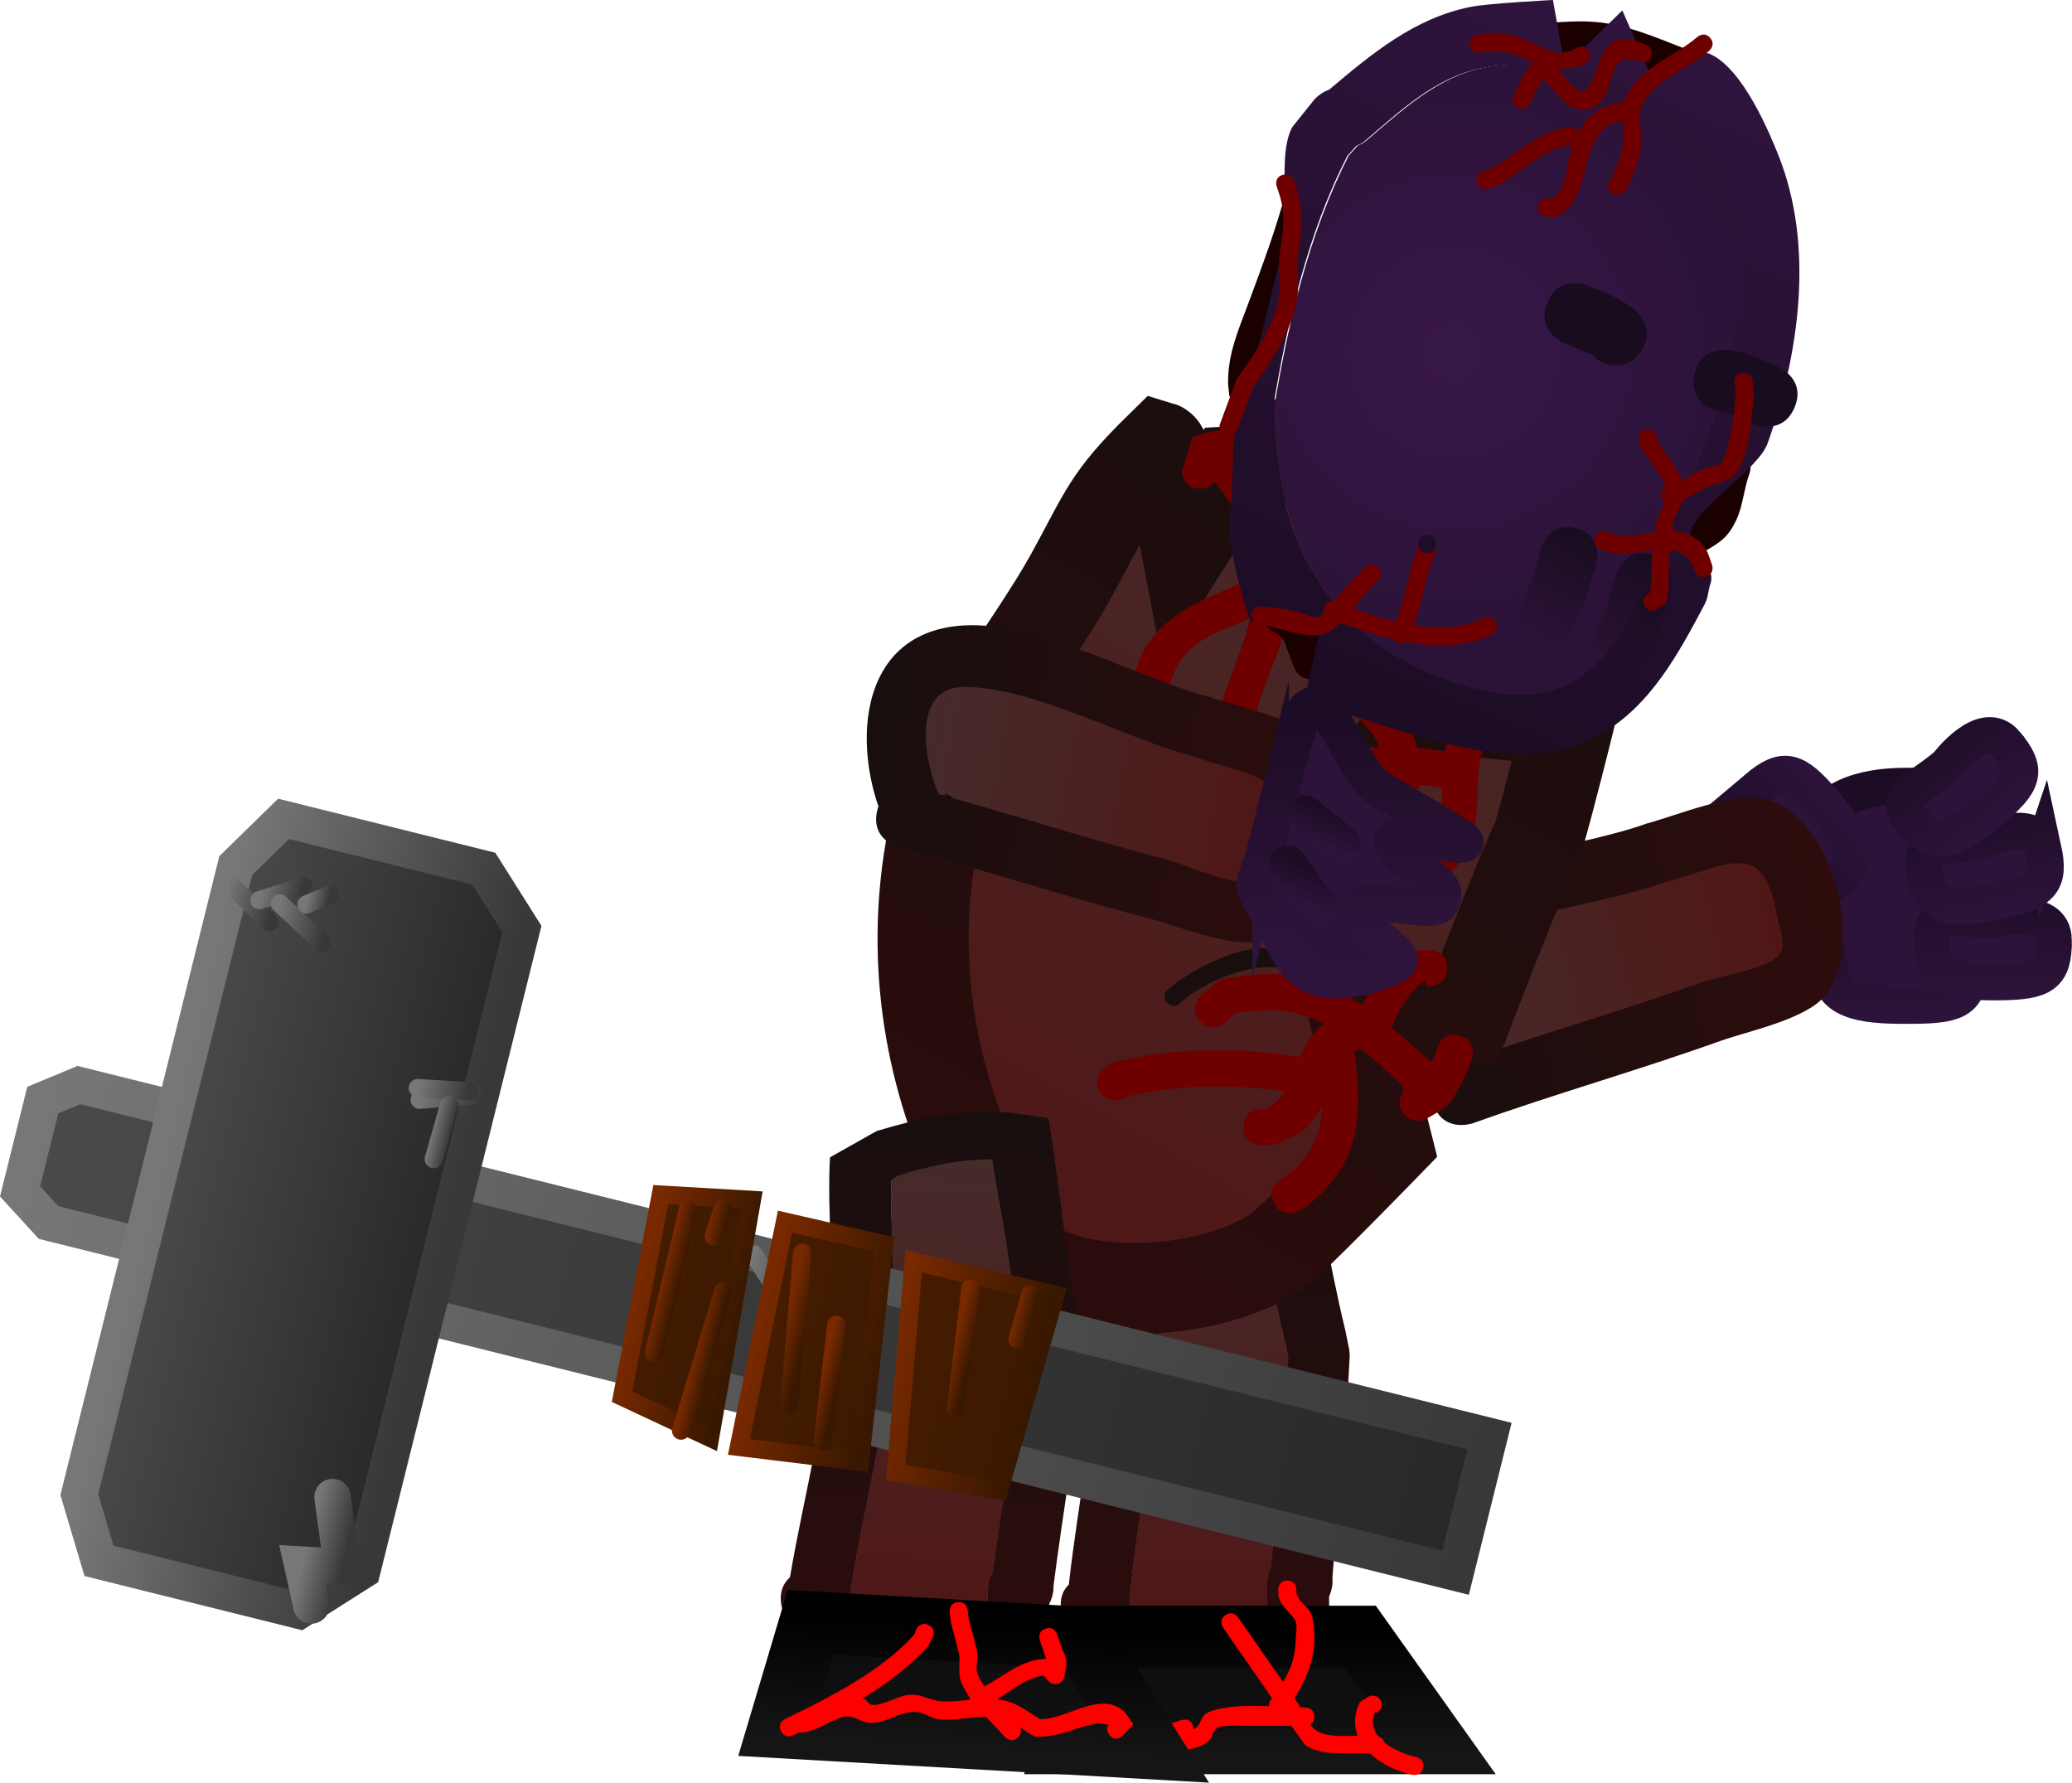 <svg version="1.1" xmlns="http://www.w3.org/2000/svg" xmlns:xlink="http://www.w3.org/1999/xlink" width="284.033" height="244.334" viewBox="0,0,284.033,244.334"><defs><linearGradient x1="447.711" y1="128.831" x2="447.894" y2="146.296" gradientUnits="userSpaceOnUse" id="color-1"><stop offset="0" stop-color="#2d1339"/><stop offset="1" stop-color="#2c1339"/></linearGradient><linearGradient x1="447.711" y1="128.831" x2="447.894" y2="146.296" gradientUnits="userSpaceOnUse" id="color-2"><stop offset="0" stop-color="#1d0c26"/><stop offset="1" stop-color="#2e143c"/></linearGradient><linearGradient x1="459.219" y1="125.614" x2="459.402" y2="143.079" gradientUnits="userSpaceOnUse" id="color-3"><stop offset="0" stop-color="#2d1339"/><stop offset="1" stop-color="#2c1339"/></linearGradient><linearGradient x1="459.219" y1="125.614" x2="459.402" y2="143.079" gradientUnits="userSpaceOnUse" id="color-4"><stop offset="0" stop-color="#1d0c26"/><stop offset="1" stop-color="#2e143c"/></linearGradient><linearGradient x1="456.262" y1="114.93" x2="459.961" y2="132" gradientUnits="userSpaceOnUse" id="color-5"><stop offset="0" stop-color="#2d1339"/><stop offset="1" stop-color="#2c1339"/></linearGradient><linearGradient x1="456.262" y1="114.93" x2="459.961" y2="132" gradientUnits="userSpaceOnUse" id="color-6"><stop offset="0" stop-color="#1d0c26"/><stop offset="1" stop-color="#2e143c"/></linearGradient><linearGradient x1="449.172" y1="105.758" x2="460.362" y2="119.168" gradientUnits="userSpaceOnUse" id="color-7"><stop offset="0" stop-color="#2d1339"/><stop offset="1" stop-color="#2c1339"/></linearGradient><linearGradient x1="449.172" y1="105.758" x2="460.362" y2="119.168" gradientUnits="userSpaceOnUse" id="color-8"><stop offset="0" stop-color="#1d0c26"/><stop offset="1" stop-color="#2e143c"/></linearGradient><linearGradient x1="425.391" y1="124.955" x2="438.737" y2="113.687" gradientUnits="userSpaceOnUse" id="color-9"><stop offset="0" stop-color="#2d1339"/><stop offset="1" stop-color="#2c1339"/></linearGradient><linearGradient x1="425.391" y1="124.955" x2="438.737" y2="113.687" gradientUnits="userSpaceOnUse" id="color-10"><stop offset="0" stop-color="#1d0c26"/><stop offset="1" stop-color="#2e143c"/></linearGradient><linearGradient x1="373.16" y1="144.997" x2="438.112" y2="128.874" gradientUnits="userSpaceOnUse" id="color-11"><stop offset="0" stop-color="#180e0e"/><stop offset="1" stop-color="#2e0c0c"/></linearGradient><linearGradient x1="380.971" y1="142.948" x2="429.54" y2="130.892" gradientUnits="userSpaceOnUse" id="color-12"><stop offset="0" stop-color="#462b2b"/><stop offset="1" stop-color="#501616"/></linearGradient><linearGradient x1="351.066" y1="154.232" x2="351.066" y2="238.133" gradientUnits="userSpaceOnUse" id="color-13"><stop offset="0" stop-color="#180e0e"/><stop offset="1" stop-color="#2e0c0c"/></linearGradient><linearGradient x1="351.565" y1="163.649" x2="351.565" y2="230.118" gradientUnits="userSpaceOnUse" id="color-14"><stop offset="0" stop-color="#462b2b"/><stop offset="1" stop-color="#501616"/></linearGradient><linearGradient x1="364.058" y1="228.351" x2="364.058" y2="245.406" gradientUnits="userSpaceOnUse" id="color-15"><stop offset="0" stop-color="#0d0d0d"/><stop offset="1" stop-color="#111111"/></linearGradient><linearGradient x1="364.058" y1="228.351" x2="364.058" y2="245.406" gradientUnits="userSpaceOnUse" id="color-16"><stop offset="0" stop-color="#000000"/><stop offset="1" stop-color="#151515"/></linearGradient><linearGradient x1="389.04" y1="59.204" x2="322.686" y2="176.045" gradientUnits="userSpaceOnUse" id="color-17"><stop offset="0" stop-color="#462b2b"/><stop offset="1" stop-color="#501616"/></linearGradient><linearGradient x1="389.206" y1="59.298" x2="322.852" y2="176.139" gradientUnits="userSpaceOnUse" id="color-18"><stop offset="0" stop-color="#190e0e"/><stop offset="1" stop-color="#2b0c0c"/></linearGradient><linearGradient x1="410.955" y1="9.061" x2="371.189" y2="102.075" gradientUnits="userSpaceOnUse" id="color-19"><stop offset="0" stop-color="#2f143d"/><stop offset="1" stop-color="#1c0c25"/></linearGradient><radialGradient cx="385.1" cy="53.526" r="42.252" gradientUnits="userSpaceOnUse" id="color-20"><stop offset="0" stop-color="#381749"/><stop offset="1" stop-color="#2b1237"/></radialGradient><linearGradient x1="402.723" y1="77.921" x2="396.257" y2="93.044" gradientUnits="userSpaceOnUse" id="color-21"><stop offset="0" stop-color="#180c1e"/><stop offset="1" stop-color="#180c1e" stop-opacity="0"/></linearGradient><linearGradient x1="413" y1="81.505" x2="406.534" y2="96.628" gradientUnits="userSpaceOnUse" id="color-22"><stop offset="0" stop-color="#180c1e"/><stop offset="1" stop-color="#180c1e" stop-opacity="0"/></linearGradient><linearGradient x1="316.518" y1="157.268" x2="311.922" y2="238.176" gradientUnits="userSpaceOnUse" id="color-23"><stop offset="0" stop-color="#180e0e"/><stop offset="1" stop-color="#2e0c0c"/></linearGradient><linearGradient x1="316.645" y1="163.84" x2="312.875" y2="230.202" gradientUnits="userSpaceOnUse" id="color-24"><stop offset="0" stop-color="#462b2b"/><stop offset="1" stop-color="#501616"/></linearGradient><linearGradient x1="325.942" y1="228.019" x2="324.974" y2="245.046" gradientUnits="userSpaceOnUse" id="color-25"><stop offset="0" stop-color="#0d0d0d"/><stop offset="1" stop-color="#111111"/></linearGradient><linearGradient x1="325.942" y1="228.019" x2="324.974" y2="245.046" gradientUnits="userSpaceOnUse" id="color-26"><stop offset="0" stop-color="#000000"/><stop offset="1" stop-color="#151515"/></linearGradient><linearGradient x1="190.16" y1="162.285" x2="387.711" y2="211.442" gradientUnits="userSpaceOnUse" id="color-27"><stop offset="0" stop-color="#4a4a4a"/><stop offset="1" stop-color="#282828"/></linearGradient><linearGradient x1="190.16" y1="162.285" x2="387.711" y2="211.442" gradientUnits="userSpaceOnUse" id="color-28"><stop offset="0" stop-color="#777777"/><stop offset="1" stop-color="#383838"/></linearGradient><linearGradient x1="207.405" y1="167.167" x2="246.374" y2="176.863" gradientUnits="userSpaceOnUse" id="color-29"><stop offset="0" stop-color="#4a4a4a"/><stop offset="1" stop-color="#282828"/></linearGradient><linearGradient x1="207.405" y1="167.167" x2="246.374" y2="176.863" gradientUnits="userSpaceOnUse" id="color-30"><stop offset="0" stop-color="#777777"/><stop offset="1" stop-color="#383838"/></linearGradient><linearGradient x1="216.784" y1="128.148" x2="223.244" y2="129.756" gradientUnits="userSpaceOnUse" id="color-31"><stop offset="0" stop-color="#777777"/><stop offset="1" stop-color="#383838"/></linearGradient><linearGradient x1="221.812" y1="127.025" x2="227.03" y2="128.323" gradientUnits="userSpaceOnUse" id="color-32"><stop offset="0" stop-color="#777777"/><stop offset="1" stop-color="#383838"/></linearGradient><linearGradient x1="223.742" y1="130.935" x2="230.45" y2="132.604" gradientUnits="userSpaceOnUse" id="color-33"><stop offset="0" stop-color="#777777"/><stop offset="1" stop-color="#383838"/></linearGradient><linearGradient x1="228.111" y1="128.22" x2="230.844" y2="128.9" gradientUnits="userSpaceOnUse" id="color-34"><stop offset="0" stop-color="#777777"/><stop offset="1" stop-color="#383838"/></linearGradient><linearGradient x1="243.724" y1="154.623" x2="251.674" y2="156.601" gradientUnits="userSpaceOnUse" id="color-35"><stop offset="0" stop-color="#777777"/><stop offset="1" stop-color="#383838"/></linearGradient><linearGradient x1="243.278" y1="153.76" x2="249.986" y2="155.429" gradientUnits="userSpaceOnUse" id="color-36"><stop offset="0" stop-color="#777777"/><stop offset="1" stop-color="#383838"/></linearGradient><linearGradient x1="245.156" y1="160.124" x2="247.582" y2="160.728" gradientUnits="userSpaceOnUse" id="color-37"><stop offset="0" stop-color="#777777"/><stop offset="1" stop-color="#383838"/></linearGradient><linearGradient x1="288.252" y1="180.888" x2="297.693" y2="183.238" gradientUnits="userSpaceOnUse" id="color-38"><stop offset="0" stop-color="#777777"/><stop offset="1" stop-color="#383838"/></linearGradient><linearGradient x1="294.743" y1="182.371" x2="299.96" y2="183.67" gradientUnits="userSpaceOnUse" id="color-39"><stop offset="0" stop-color="#777777"/><stop offset="1" stop-color="#383838"/></linearGradient><linearGradient x1="297.262" y1="186.032" x2="305.212" y2="188.01" gradientUnits="userSpaceOnUse" id="color-40"><stop offset="0" stop-color="#777777"/><stop offset="1" stop-color="#383838"/></linearGradient><linearGradient x1="273.011" y1="182.768" x2="287.172" y2="186.292" gradientUnits="userSpaceOnUse" id="color-41"><stop offset="0" stop-color="#461c00"/><stop offset="1" stop-color="#3b1900"/></linearGradient><linearGradient x1="273.011" y1="182.768" x2="287.172" y2="186.292" gradientUnits="userSpaceOnUse" id="color-42"><stop offset="0" stop-color="#782900"/><stop offset="1" stop-color="#381800"/></linearGradient><linearGradient x1="289.688" y1="187.841" x2="307.079" y2="192.169" gradientUnits="userSpaceOnUse" id="color-43"><stop offset="0" stop-color="#461c00"/><stop offset="1" stop-color="#3b1900"/></linearGradient><linearGradient x1="289.688" y1="187.841" x2="307.079" y2="192.169" gradientUnits="userSpaceOnUse" id="color-44"><stop offset="0" stop-color="#782900"/><stop offset="1" stop-color="#381800"/></linearGradient><linearGradient x1="307.669" y1="191.92" x2="327.047" y2="196.742" gradientUnits="userSpaceOnUse" id="color-45"><stop offset="0" stop-color="#461c00"/><stop offset="1" stop-color="#3b1900"/></linearGradient><linearGradient x1="307.669" y1="191.92" x2="327.047" y2="196.742" gradientUnits="userSpaceOnUse" id="color-46"><stop offset="0" stop-color="#782900"/><stop offset="1" stop-color="#381800"/></linearGradient><linearGradient x1="293.32" y1="187.03" x2="296.55" y2="187.834" gradientUnits="userSpaceOnUse" id="color-47"><stop offset="0" stop-color="#782900"/><stop offset="1" stop-color="#381800"/></linearGradient><linearGradient x1="298.356" y1="194.483" x2="300.782" y2="195.087" gradientUnits="userSpaceOnUse" id="color-48"><stop offset="0" stop-color="#782900"/><stop offset="1" stop-color="#381800"/></linearGradient><linearGradient x1="316.668" y1="189.806" x2="319.094" y2="190.41" gradientUnits="userSpaceOnUse" id="color-49"><stop offset="0" stop-color="#782900"/><stop offset="1" stop-color="#381800"/></linearGradient><linearGradient x1="325.015" y1="185.419" x2="327.441" y2="186.023" gradientUnits="userSpaceOnUse" id="color-50"><stop offset="0" stop-color="#782900"/><stop offset="1" stop-color="#381800"/></linearGradient><linearGradient x1="276.639" y1="180.505" x2="279.065" y2="181.109" gradientUnits="userSpaceOnUse" id="color-51"><stop offset="0" stop-color="#782900"/><stop offset="1" stop-color="#381800"/></linearGradient><linearGradient x1="280.904" y1="191.46" x2="283.33" y2="192.063" gradientUnits="userSpaceOnUse" id="color-52"><stop offset="0" stop-color="#782900"/><stop offset="1" stop-color="#381800"/></linearGradient><linearGradient x1="283.119" y1="172.488" x2="285.545" y2="173.091" gradientUnits="userSpaceOnUse" id="color-53"><stop offset="0" stop-color="#782900"/><stop offset="1" stop-color="#381800"/></linearGradient><linearGradient x1="227.877" y1="217.342" x2="233.094" y2="218.64" gradientUnits="userSpaceOnUse" id="color-54"><stop offset="0" stop-color="#777777"/><stop offset="1" stop-color="#383838"/></linearGradient><linearGradient x1="304.308" y1="106.14" x2="369.61" y2="118.628" gradientUnits="userSpaceOnUse" id="color-55"><stop offset="0" stop-color="#180e0e"/><stop offset="1" stop-color="#2e0c0c"/></linearGradient><linearGradient x1="312.177" y1="107.829" x2="361.036" y2="117.172" gradientUnits="userSpaceOnUse" id="color-56"><stop offset="0" stop-color="#462b2b"/><stop offset="1" stop-color="#501616"/></linearGradient><linearGradient x1="374.951" y1="103.932" x2="375.385" y2="134.651" gradientUnits="userSpaceOnUse" id="color-57"><stop offset="0" stop-color="#2d1339"/><stop offset="1" stop-color="#2c1339"/></linearGradient><linearGradient x1="374.951" y1="103.932" x2="375.385" y2="134.651" gradientUnits="userSpaceOnUse" id="color-58"><stop offset="0" stop-color="#1d0c26"/><stop offset="1" stop-color="#2e143c"/></linearGradient><linearGradient x1="368.247" y1="116.493" x2="366.287" y2="121.093" gradientUnits="userSpaceOnUse" id="color-59"><stop offset="0" stop-color="#1d0c26"/><stop offset="1" stop-color="#2e143c"/></linearGradient><linearGradient x1="365.485" y1="124.254" x2="363.525" y2="128.854" gradientUnits="userSpaceOnUse" id="color-60"><stop offset="0" stop-color="#1d0c26"/><stop offset="1" stop-color="#2e143c"/></linearGradient></defs><g transform="translate(-185.854,-5.246)"><g data-paper-data="{&quot;isPaintingLayer&quot;:true}" fill-rule="nonzero" stroke-linejoin="miter" stroke-miterlimit="10" stroke-dasharray="" stroke-dashoffset="0" style="mix-blend-mode: normal"><g stroke-linecap="butt"><path d="M455.853,137.285c0.05,4.823 -1.392,5.724 -7.447,5.787c-6.055,0.063 -11.665,-0.127 -11.716,-4.95c-0.021,-2.027 -4.073,-13.056 -2.774,-17.889c1.793,-6.668 9.454,-7.214 12.965,-7.25c0,0 8.922,19.48 8.972,24.302z" fill="url(#color-1)" stroke="url(#color-2)" stroke-width="5"/><path d="M467.361,134.068c0.05,4.823 -1.392,5.724 -7.447,5.787c-6.055,0.063 -9.189,-0.596 -9.239,-5.419c-0.05,-4.823 2.481,-3.11 8.536,-3.174c0,0 8.1,-2.018 8.151,2.805z" fill="url(#color-3)" stroke="url(#color-4)" stroke-width="5"/><path d="M465.942,121.569c1.021,4.714 -0.21,5.887 -6.128,7.17c-5.918,1.282 -9.12,1.268 -10.142,-3.445c-1.021,-4.714 1.803,-3.546 7.721,-4.829c0,0 7.527,-3.609 8.549,1.105z" fill="url(#color-5)" stroke="url(#color-6)" stroke-width="5"/><path d="M460.826,107.154c3.09,3.703 2.543,5.314 -2.107,9.193c-4.65,3.88 -7.493,5.351 -10.583,1.648c-3.09,-3.703 -0.046,-3.978 4.603,-7.858c0,0 4.997,-6.687 8.087,-2.984z" fill="url(#color-7)" stroke="url(#color-8)" stroke-width="5"/><path d="M426.72,113.293c3.685,-3.112 5.299,-2.574 9.206,2.053c3.907,4.627 5.395,7.462 1.71,10.574c-3.685,3.112 -3.978,0.069 -7.884,-4.558c0,0 -6.716,-4.958 -3.031,-8.069z" fill="url(#color-9)" stroke="url(#color-10)" stroke-width="5"/><g stroke="none" stroke-width="0.5"><path d="M390.215,149.326c9.475,-3.196 19.073,-6.023 28.516,-9.405c2.24,-0.802 9.092,-1.955 10.736,-3.644c1.288,-1.324 0.114,-3.719 -0.21,-5.538c-1.894,-10.639 -6.293,-6.826 -15.168,-4.465c-9.196,3.302 -23.103,4.299 -31.148,9.662c-6.216,4.144 1.17,11.554 5.273,14.071c0.215,-0.074 0.431,-0.148 0.646,-0.222l-0.037,-0.412c0,0 0.6,-0.123 1.392,-0.048zM382.186,156.147c-8.561,-6.386 -15.139,-18.709 -4.323,-27.062c8.187,-6.322 23.908,-7.457 33.687,-10.952c4.167,-1.115 11.752,-4.302 16.016,-3.428c9.16,1.877 14.264,19.737 8.477,27c-2.589,3.249 -10.594,4.867 -14.436,6.243c-11.208,4.015 -22.649,7.235 -33.822,11.245c0,0 -4.014,1.438 -5.452,-2.576c-0.058,-0.161 -0.106,-0.318 -0.147,-0.47z" fill="url(#color-11)"/><path d="M388.69,149.48l0.302,0.197c-0.215,0.074 -0.695,0.363 -0.91,0.437c-4.103,-2.517 -11.526,-10.037 -5.31,-14.181c8.045,-5.363 22.235,-6.485 31.432,-9.787c8.875,-2.361 13.327,-6.085 15.221,4.554c0.324,1.819 1.502,4.252 0.214,5.576c-1.643,1.689 -8.502,2.886 -10.742,3.688c-9.443,3.383 -19.334,6.276 -28.809,9.473c-0.792,-0.075 -1.396,0.043 -1.396,0.043z" data-paper-data="{&quot;noHover&quot;:false,&quot;origItem&quot;:[&quot;Path&quot;,{&quot;applyMatrix&quot;:true,&quot;segments&quot;:[[[616.01757,324.85208],[0.42222,0.19775],[-5.862,-0.10908]],[[598.41748,324.4053],[5.88139,0],[-1.39497,0]],[[591.77102,324.29391],[1.24103,-0.60726],[-0.97287,0.47604]],[[590.7917,327.39212],[0.18086,-1.06789],[-1.058,6.24707]],[[598.28123,332.85556],[-5.36576,-0.45131],[5.72909,-0.0041]],[[617.38488,333.68111],[-5.50117,1.3696],[4.2505,-1.05822]],[[617.25671,324.87154],[1.76693,2.20033],[-0.1335,-0.00169]],[[616.85624,324.86607],[0.13349,0.00196],[0,0]],[616.79521,325.10061]],&quot;closed&quot;:true}]}" fill="url(#color-12)"/></g></g><g stroke-linecap="butt"><g><g data-paper-data="{&quot;index&quot;:null}" stroke="none" stroke-width="0.5"><path d="M332.876,229.495l-1.139,-2.235c0,0 -1.415,-2.83 0.631,-4.833c1.293,-11.555 3.625,-21.667 3.625,-33.78c0,0 0,-4.264 4.264,-4.264c4.264,0 4.264,4.264 4.264,4.264c0,0 0,4.264 -4.264,4.264c-4.264,0 -4.264,-4.264 -4.264,-4.264v-1.412c0.018,-7.57 -1.407,-14.976 -1.412,-22.589c0,0 0,-4.066 3.97,-4.257l2.602,-1.633c5.721,-2.074 10.28,-3.181 15.969,-3.473c0.478,-0.4 1.119,-0.727 1.976,-0.918c4.162,-0.925 5.087,3.237 5.087,3.237c2.218,9.982 3.69,20.116 6.099,30.039l0.508,2.521c0,0 0.039,0.197 0.058,0.513c0.029,0.316 0.02,0.516 0.02,0.516c-0.461,10.134 -1.64,20.124 -2.359,30.228l0.011,0.637c0,0 0,0.981 -0.471,2.002c0,1.372 0,2.744 0,4.116v4.108c0.067,1.447 -0.417,2.419 -1.065,3.071c-0.595,0.7 -1.524,1.263 -2.971,1.316c-12.517,1.058 -23.348,5.024 -31.138,-7.176zM359.523,222.059c0,0 0,-1.086 0.548,-2.163c0.71,-9.548 1.798,-18.999 2.256,-28.577l-0.331,-1.669c-2.063,-8.537 -3.454,-17.219 -5.209,-25.832c-4.495,0.277 -8.007,1.233 -12.72,2.953l-0.902,0.67c0.261,6.637 1.341,13.138 1.355,19.794v1.412c0,12.643 -2.647,23.572 -3.786,35.719l0.021,0.988c0,0 0,0.205 -0.045,0.526c4.363,5.943 11.645,3.969 18.812,2.795c0,-2.492 0,-5.358 0,-6.615z" fill="url(#color-13)"/><path d="M359.565,228.84c-7.167,1.174 -14.55,3.143 -18.913,-2.801c0.045,-0.321 0.044,-0.526 0.044,-0.526l-0.023,-0.988c1.139,-12.147 3.738,-23.365 3.738,-36.008l0.01,-1.42c-0.014,-6.656 -1.04,-13.183 -1.302,-19.82l0.907,-0.671c4.713,-1.72 8.293,-2.679 12.787,-2.956c1.755,8.614 3.259,17.367 5.323,25.904l0.342,1.688c-0.458,9.578 -1.638,19.266 -2.348,28.815c-0.548,1.076 -0.556,2.165 -0.556,2.165c0,1.257 -0.01,4.127 -0.01,6.618z" data-paper-data="{&quot;noHover&quot;:false,&quot;origItem&quot;:[&quot;Path&quot;,{&quot;applyMatrix&quot;:true,&quot;segments&quot;:[[[329.34589,196.45675],[0,0.36854],[0,0]],[[329.50667,195.82278],[-0.16078,0.31546],[0.20811,-2.79922]],[[330.16794,187.44507],[-0.13425,2.80784],[0,0]],[[330.07085,186.95568],[0,0],[-0.60488,-2.50272]],[[328.54369,179.3825],[0.51447,2.5252],[-1.31764,0.08123]],[[324.81473,180.24814],[1.38162,-0.50411],[0,0]],[[324.55041,180.44449],[0,0],[0.07662,1.9458]],[[324.94774,186.24748],[-0.00418,-1.95127],[0,0]],[[324.94774,186.66137],[0,0],[0,3.7065]],[[323.83783,197.13298],[0.33393,-3.56105],[0,0]],[323.84403,197.42249],[[323.83081,197.57676],[0.01322,-0.09403],[1.27911,1.74231]],[[329.34589,198.39616],[-2.10106,0.34423],[0,-0.73049]]],&quot;closed&quot;:true}]}" fill="url(#color-14)"/></g><path d="M331.623,244.172l3.462,-14.589h37.177l10.385,14.589z" fill="url(#color-15)" stroke="url(#color-16)" stroke-width="8.5"/></g><path d="M339.096,231.55c1.212,0.306 0.906,1.518 0.906,1.518l-0.313,0.978c0.922,2.037 2.575,6.792 5.008,7.554c0.843,0.264 2.532,-0.432 3.148,-0.621c0,0 1.197,-0.359 1.556,0.838c0.054,0.179 0.073,0.34 0.066,0.483c0.148,-0.078 0.284,-0.17 0.405,-0.276c0.571,-0.502 0.651,-1.465 1.285,-1.885c0.816,-0.542 1.85,-0.681 2.816,-0.839c1.85,-0.303 3.859,-0.28 5.863,-0.196c-0.072,-0.525 0.275,-0.97 0.275,-0.97c0.039,-0.05 0.077,-0.099 0.115,-0.149c-1.902,-2.731 -3.803,-5.461 -5.705,-8.192l-0.999,-1.435c0,0 -0.714,-1.026 0.311,-1.74c1.026,-0.714 1.74,0.311 1.74,0.311c1.779,2.555 4.116,5.91 6.177,8.869c1.043,-1.726 1.67,-3.506 1.728,-5.82c0.026,-1.015 0.36,-2.274 -0.319,-3.029c-0.781,-0.868 -1.674,-1.741 -2.036,-2.852l-0.048,-0.957c0,0 0,-1.25 1.25,-1.25c1.25,0 1.25,1.25 1.25,1.25l-0.048,0.271c0.409,1.886 1.912,1.705 2.293,3.87c0.714,4.061 -0.429,7.518 -2.538,10.718c0.148,0.212 0.292,0.42 0.433,0.622c0.146,0.21 0.28,0.432 0.407,0.66c0.221,0.004 0.44,0.006 0.657,0.006c0,0 1.25,0 1.25,1.25c0,0.598 -0.286,0.91 -0.584,1.072c0.231,0.304 0.494,0.577 0.809,0.799c1.305,0.92 3.644,0.804 5.712,0.734c-0.524,-1.344 -0.52,-2.89 0.29,-4.597l1.337,-0.832c0,0 1.186,-0.395 1.581,0.791c0.395,1.186 -0.791,1.581 -0.791,1.581l0.109,-0.422c-0.753,1.396 -0.476,2.601 0.306,3.583c0.267,0.091 0.692,0.312 0.818,0.816c1.254,1.026 3.021,1.713 4.374,2.008c0,0 1.22,0.271 0.949,1.491c-0.271,1.22 -1.491,0.949 -1.491,0.949c-2.072,-0.467 -4.231,-1.472 -5.758,-2.909c-2.782,-0.247 -6.503,0.458 -8.853,-1.134c-0.14,-0.095 -1.125,-1.48 -1.966,-2.68c-2.176,0.002 -4.352,0.004 -6.528,-0.001c-0.699,-0.002 -3.006,-0.175 -3.728,0.378c-0.568,0.435 -0.602,1.365 -1.171,1.799c-2.13,1.624 -5.07,1.098 -7.542,1.098l-1.009,-0.269c0,0 -1.186,-0.395 -0.791,-1.581c0.025,-0.074 0.053,-0.143 0.083,-0.205c-2.496,-2.045 -4.02,-6.296 -4.994,-8.779l0.382,-1.774c0,0 0.306,-1.212 1.518,-0.906z" fill="#ff0000" stroke="none" stroke-width="0.5"/></g><g stroke-linecap="butt"><path d="M354.605,69.942c9.814,-0.51 17.272,-16.777 26.928,-13.891c12.604,3.767 17.808,25.805 17.808,25.805l-17.349,20.339l18.944,1.795c0,0 -2.774,11.244 -4.255,16.216c-2.306,4.563 -10.105,24.997 -10.105,24.997l-14.448,1.482l3.828,15.257c0,0 -9.61,9.893 -13.559,13.562c-7.942,7.378 -31.926,9.651 -38.964,-0.342c-1.545,-2.194 -4.013,-9.418 -4.943,-11.98c-6.181,-14.393 -7.832,-30.315 -4.147,-45.908c2.607,-11.035 12.842,-23.125 18.333,-33.086c4.753,-8.622 4.937,-10.47 12.251,-17.636c1.059,0.318 3.493,13.168 3.493,13.168z" data-paper-data="{&quot;noHover&quot;:false,&quot;origItem&quot;:[&quot;Path&quot;,{&quot;applyMatrix&quot;:true,&quot;segments&quot;:[[[676.95363,327.53763],[0.52277,-0.13029],[-1.28111,4.82322]],[[677.42355,343.54993],[-0.15471,-4.79615],[0.17873,5.54086]],[[677.97299,361.88541],[-1.65452,-5.27281],[2.33812,7.45136]],[[691.0677,380.04187],[-6.17325,-4.49245],[1.0278,0.84204]],[[696.10429,383.8304],[-1.19344,-0.53461],[5.43667,2.43539]],[[712.45871,374.29465],[-1.49146,5.06858],[2.76649,-9.40165]],[[713.03049,342.71279],[0.65934,9.6801],[-2.73024,-10.85366]],[[690.81498,319.65452],[14.83008,-3.71801],[-4.76467,1.19454]],[[677.83852,327.16594],[3.98524,-2.65696],[0,0]]],&quot;closed&quot;:true}],&quot;index&quot;:null}" fill="url(#color-17)" stroke="url(#color-18)" stroke-width="12.5"/><path d="M340.622,120.783c-2.46,0.443 -2.904,-2.017 -2.904,-2.017l-0.17,-2.877c1.314,-3.582 2.375,-6.921 2.942,-10.714c0.591,-3.952 0.292,-8.002 2.571,-11.49c3.252,-4.977 8.998,-6.728 14.162,-9.043c0,0 0.211,-0.095 0.534,-0.162c-0.182,-4.907 -2.171,-9.457 -5.41,-13.156c-0.336,0.455 -0.892,0.837 -1.813,0.902c-2.494,0.179 -2.672,-2.315 -2.672,-2.315l1.435,-4.719c4.3,-1.557 6.179,-1.34 10.032,1.12c0,0 2.08,1.386 0.694,3.467c-0.522,0.784 -1.143,1.076 -1.714,1.135c3.557,5.32 5.179,11.684 4.138,18.323c-1.021,6.509 -4.949,11.95 -5.279,18.62l0.512,0.414c0,0 1.051,2.268 -1.217,3.32c-2.268,1.051 -3.32,-1.217 -3.32,-1.217l-0.969,-2.781c0.355,-6.363 3.648,-11.538 5.02,-17.533c-2.813,1.097 -6.071,2.258 -8.13,4.134c-3.496,3.184 -2.978,7.421 -3.629,11.725c-0.624,4.125 -1.765,7.795 -3.192,11.693l0.397,0.27c0,0 0.443,2.46 -2.017,2.904zM351.098,69.856l0.146,-0.025c-0.004,-0.01 -0.008,-0.021 -0.013,-0.031c-0.044,0.018 -0.088,0.037 -0.134,0.056z" fill="#6e0000" stroke="none" stroke-width="0.5"/><path d="M368.574,149.986c-1.087,-0.617 -0.47,-1.704 -0.47,-1.704l0.013,0.244c0.033,-0.572 0.065,-1.144 0.098,-1.716c1.452,-5.063 -2.429,-8.553 -7.207,-8.978c-4.408,-0.392 -10.244,2.019 -13.428,4.946c0,0 -0.929,0.836 -1.765,-0.093c-0.836,-0.929 0.093,-1.765 0.093,-1.765c2.929,-2.589 8.69,-5.575 12.801,-5.706c6.872,-0.22 14.071,4.254 11.974,12c-0.023,0.481 -0.046,0.963 -0.069,1.444l-0.336,0.859c0,0 -0.617,1.087 -1.704,0.47z" fill="#190e0e" stroke="none" stroke-width="0.5"/><path d="M378.047,120.764c0.332,1.205 -0.873,1.537 -0.873,1.537l-0.517,0.038c-1.091,0.87 -2.773,1.717 -3.587,2.895c-0.515,0.746 -0.649,1.816 -1.391,2.338c-0.906,0.637 -2.27,1.491 -3.202,0.892c-0.997,-0.641 -0.604,-2.296 -0.8,-3.465c-0.542,-3.241 -0.529,-6.692 -0.788,-9.969c0,0 -0.099,-1.246 1.148,-1.345c1.246,-0.099 1.345,1.148 1.345,1.148c0.3,3.792 1.043,7.768 0.383,11.488c-0.038,0.215 0.146,-0.413 0.244,-0.607c0.335,-0.665 0.629,-1.359 1.056,-1.97c0.985,-1.41 2.715,-2.304 4.034,-3.358l1.413,-0.494c0,0 1.205,-0.332 1.537,0.873z" fill="#190e0e" stroke="none" stroke-width="0.5"/><path d="M360.974,124.293c0.091,-0.16 0.191,-0.283 0.297,-0.376c-0.658,-0.03 -1.413,0.08 -1.725,0.786c0,0 -0.617,1.087 -1.704,0.47c-1.087,-0.617 -0.47,-1.704 -0.47,-1.704c1.045,-1.642 0.885,-2.162 3.235,-2.262c2.044,-0.088 5.747,1.908 3.978,4.606c-0.4,0.611 -1.419,0.346 -2.128,0.52l-1.014,-0.335c0,0 -1.087,-0.617 -0.47,-1.704z" fill="#190e0e" stroke="none" stroke-width="0.5"/><path d="M373.122,94.391c2.494,-0.179 2.672,2.315 2.672,2.315l0.112,1.622c-0.219,3.111 1.783,3.313 3.138,6.304c0.558,1.232 0.875,2.191 1.097,3.131c1.344,0.133 2.649,0.318 3.802,0.48c0.862,-3.619 3.177,-7.05 5.119,-10.25c-0.166,-0.043 -0.331,-0.078 -0.495,-0.103l-1.091,-0.287c0,0 -2.408,-0.67 -1.738,-3.079c0.406,-1.457 1.448,-1.787 2.207,-1.821c-0.372,-0.526 -0.587,-1.282 -0.165,-2.303c0.955,-2.31 3.266,-1.355 3.266,-1.355c2.195,0.911 5.951,2.3 7.565,3.892c1.333,1.315 2.017,3.156 3.026,4.734l1.392,2.246c0.49,0.758 0.552,1.756 0.076,2.595c-0.612,1.077 -1.903,1.526 -3.029,1.115l-3.109,-1.069l0.011,-0.033c-0.076,-0.017 -0.151,-0.034 -0.227,-0.053c-1.48,-0.364 -2.547,-1.038 -3.437,-1.893c-1.885,2.992 -4.247,6.323 -4.672,9.69c-0.583,4.626 0.323,8.536 -2.379,12.766c-1.278,2.001 -4.101,3.781 -6.006,5.14l-1.957,1.079c0,0 -2.199,1.189 -3.388,-1.01c-1.189,-2.199 1.01,-3.388 1.01,-3.388l1.44,-0.757c1.058,-0.748 3.957,-2.622 4.734,-3.825c1.355,-2.097 1.416,-4.594 1.436,-7.047c-0.879,-0.132 -1.896,-0.292 -2.955,-0.424c-0.247,0.606 -0.778,1.207 -1.893,1.385c-1.775,0.283 -2.478,-0.913 -2.732,-1.608c-0.633,0.046 -1.224,0.139 -1.746,0.294c-1.619,0.481 -3.827,5.043 -4.071,5.384c-1.862,2.608 -4.459,4.689 -6.821,6.814l-2.229,0.688c0,0 -2.494,0.179 -2.672,-2.315c-0.155,-2.166 1.707,-2.586 2.198,-2.658c1.929,-1.694 4.021,-3.411 5.502,-5.498c1.971,-2.777 2.763,-5.776 6.304,-7.083c0.739,-0.273 1.577,-0.442 2.473,-0.535c-0.108,-0.295 -0.234,-0.605 -0.382,-0.935c-0.781,-1.748 -2.745,-2.829 -3.399,-4.628c-0.424,-1.168 -0.136,-2.482 -0.204,-3.723l-0.099,-1.322c0,0 -0.179,-2.494 2.315,-2.672z" fill="#6e0000" stroke="none" stroke-width="0.5"/><path d="M374.296,134.064c0.347,-0.233 0.656,-0.272 0.914,-0.22c0.016,-0.166 0.072,-0.349 0.185,-0.548c0.617,-1.087 1.704,-0.47 1.704,-0.47c2.551,2.489 1.707,2.635 -1.104,4.05l-2.041,-1.078c0,0 -0.696,-1.038 0.342,-1.734z" fill="#190e0e" stroke="none" stroke-width="0.5"/><path d="M384.215,138.42c-0.484,2.453 -2.937,1.969 -2.937,1.969l0.035,-0.797c-2.453,1.668 -3.517,3.912 -4.721,6.438c1.597,1.326 3.133,2.728 4.632,4.112l0.961,0.644c0.268,-0.641 0.501,-1.298 0.702,-1.96c0,0 0.752,-2.384 3.136,-1.633c2.384,0.752 1.633,3.136 1.633,3.136c-0.738,2.284 -1.9,4.439 -3.243,6.429l-0.601,0.103l0.14,0.241l-2.418,1.404c-0.749,0.454 -1.715,0.499 -2.531,0.036c-1.201,-0.682 -1.621,-2.208 -0.939,-3.408c0.05,-0.088 0.105,-0.172 0.164,-0.252c-0.087,-0.275 -0.125,-0.554 -0.127,-0.835c-1.675,-1.577 -3.433,-3.24 -5.297,-4.761c-0.174,-0.053 -0.356,-0.126 -0.545,-0.224c-0.019,-0.01 -0.038,-0.02 -0.056,-0.03c-0.25,0.094 -0.482,0.195 -0.696,0.304c1.186,8.743 0.902,15.541 -6.631,21.33l-1.047,0.574c0,0 -2.233,1.124 -3.357,-1.109c-1.124,-2.233 1.109,-3.357 1.109,-3.357l0.271,-0.09c3.896,-2.915 5.121,-6.12 5.247,-9.862c-0.122,0.224 -0.253,0.449 -0.397,0.674c-2.151,3.362 -2.649,3.046 -5.993,4.571l-2.044,0.156c0,0 -2.497,-0.132 -2.365,-2.629c0.132,-2.497 2.629,-2.365 2.629,-2.365l-0.216,0.253c1.561,-0.635 2.562,-1.56 3.29,-2.638c-6.871,-1.035 -15.122,-0.963 -21.781,0.741c-0.579,0.452 -1.488,0.8 -2.68,0.123c-2.174,-1.235 -0.939,-3.408 -0.939,-3.408l1.611,-1.354c7.899,-2.163 17.808,-2.187 25.883,-0.824c0.645,-1.603 1.457,-3.164 3.045,-4.392c0.059,-0.045 0.118,-0.089 0.179,-0.13c-1.612,-0.82 -3.3,-1.427 -5.076,-1.714c-2.214,-0.358 -4.823,-0.045 -7.034,0.171l-1.308,1.324c0,0 -1.859,1.672 -3.531,-0.187c-1.672,-1.859 0.187,-3.531 0.187,-3.531l2.541,-2.139c3.139,-0.516 6.656,-1.136 9.871,-0.585c3.512,0.602 6.671,2.109 9.595,4.057c1.494,-2.903 2.919,-5.301 5.837,-7.469l3.845,-0.045c0,0 2.453,0.484 1.969,2.937z" fill="#6e0000" stroke="none" stroke-width="0.5"/></g><g stroke="none" stroke-width="0.5" stroke-linecap="butt"><path d="M414.741,81.697c-1.708,-1.825 0.117,-3.534 0.117,-3.534l1.249,-1.103c3.776,-2.254 3.399,-4.607 4.869,-8.608c0,0 0.869,-2.344 3.213,-1.476c2.344,0.869 1.476,3.213 1.476,3.213c-0.757,2.025 -0.858,4.276 -1.758,6.242c-1.34,2.926 -2.66,3.282 -5.166,4.878l-0.467,0.503c0,0 -1.825,1.708 -3.534,-0.117z" fill="#1b0000"/><path d="M364.796,88.35c0.175,-0.041 0.367,-0.069 0.578,-0.079c2.497,-0.125 2.622,2.372 2.622,2.372l0.103,2.139l-0.018,3.017c0.005,0.302 -0.045,0.611 -0.156,0.911c-0.48,1.295 -1.918,1.955 -3.213,1.476c-0.708,-0.262 -1.227,-0.812 -1.473,-1.467l-0.989,-2.597l0.035,-0.013l-0.067,-0.075c-0.161,-0.953 -0.934,-1.923 -1.85,-2.233c0,0 -2.246,-1.098 -1.149,-3.344c1.098,-2.246 3.344,-1.149 3.344,-1.149c0.704,0.396 1.527,0.648 2.233,1.043z" fill="#1b0000"/><path d="M357.097,61.459c-2.485,0.271 -2.757,-2.214 -2.757,-2.214l-0.142,-1.375c-0.05,-4.146 1.395,-7.312 2.821,-11.153c1.867,-5.03 3.835,-10.271 5.184,-15.467c0,0 0.631,-2.419 3.05,-1.788c2.419,0.631 1.788,3.05 1.788,3.05c-1.403,5.355 -3.413,10.75 -5.333,15.942c-1.163,3.144 -2.662,5.923 -2.511,9.287l0.114,0.961c0,0 0.271,2.485 -2.214,2.757z" fill="#1b0000"/><path d="M398.478,16.217c-0.947,-0.753 -1.894,-1.505 -2.841,-2.258c0,0 -0.195,-0.156 -0.412,-0.432c-0.554,-0.036 -2.348,-0.318 -2.402,-2.43c-0.064,-2.499 2.435,-2.563 2.435,-2.563c3.158,-0.079 6.204,-0.551 9.373,-0.271c4.22,0.373 8.075,2.054 11.975,3.568l2.669,2.569c0,0 1.775,1.761 0.014,3.536c-1.761,1.775 -3.536,0.014 -3.536,0.014l-4.006,1.004c-3.206,-1.11 -4.172,-5.406 -7.592,-5.712c-0.074,-0.007 -0.147,-0.013 -0.221,-0.018l0.242,0.149c1.023,0.603 1.499,1.869 1.072,3.021c-0.48,1.295 -1.918,1.955 -3.213,1.476c-0.069,-0.026 -0.137,-0.054 -0.202,-0.085l-3.087,-1.422l0.056,-0.121z" fill="#1b0000"/><g><path d="M370.553,26.613c-5.455,10.585 -8.293,22.938 -10.206,34.676c0.174,16.847 6.951,31.23 23.928,37.045c5.31,1.819 11.693,3.082 16.895,0.088c5.074,-2.92 7.962,-8.887 10.599,-13.909l0.612,-2.313c2.703,-6.323 5.45,-12.575 7.751,-19.056c3.692,-10.302 5.738,-23.023 1.542,-33.576c-4.447,-11.187 -21.186,-17.241 -32.674,-14.994c-6.362,1.245 -11.306,5.956 -16.016,9.966c0,0 -0.477,0.405 -1.221,0.721zM419.533,88.071c-3.585,6.754 -7.373,13.847 -14.254,17.823c-5.751,3.324 -12.382,3.211 -18.577,1.853c-9.743,-2.135 -22.018,-6.681 -22.018,-6.681l2.182,-9.935l-9.596,-0.652c0,0 -2.87,-8.409 -2.902,-13.206c0.675,-4.261 0.074,-16.532 2.126,-19.772c1.854,-2.928 3.811,-13.448 5.038,-17.228c1.518,-4.677 -0.77,-13.268 1.438,-17.563l3.006,-3.763c0,0 0.818,-0.98 2.094,-1.42c5.807,-4.905 11.685,-9.817 19.417,-11.346c2.495,-0.493 11.245,-0.936 11.245,-0.936l1.635,9.138l7.877,-7.705l4.494,10.207c0,0 5.164,-5.254 7.462,-4.269c4.662,1.999 8.398,11.323 9.389,13.777c5.047,12.502 2.914,27.321 -1.422,39.607c-1.218,3.422 -9.005,8.316 -10.392,11.657c-1.307,3.149 3.792,4.747 2.446,7.894l-0.313,1.531c0,0 -0.049,0.2 -0.168,0.501c-0.11,0.305 -0.206,0.486 -0.206,0.486z" data-paper-data="{&quot;index&quot;:null}" fill="url(#color-19)"/><path d="M371.959,25.224c0.744,-0.316 1.227,-0.724 1.227,-0.724c4.71,-4.01 9.731,-8.744 16.093,-9.989c11.488,-2.247 28.365,3.867 32.813,15.054c4.195,10.553 2.185,23.428 -1.507,33.73c-2.302,6.481 -5.107,12.823 -7.81,19.146l-0.619,2.319c-2.637,5.022 -5.585,11.016 -10.659,13.936c-5.203,2.994 -11.651,1.734 -16.961,-0.085c-16.977,-5.815 -23.895,-20.336 -24.069,-37.183c1.914,-11.739 4.82,-24.261 10.275,-34.847z" data-paper-data="{&quot;noHover&quot;:false,&quot;origItem&quot;:[&quot;Path&quot;,{&quot;applyMatrix&quot;:true,&quot;segments&quot;:[[[671.09228,293.63325],[0,0],[-0.50118,6.96414]],[[673.5825,314.68052],[-1.67396,-6.76963],[3.97672,9.04261]],[[695.02141,329.13737],[-10.49315,0.77816],[3.28185,-0.24338]],[[704.15028,325.29034],[-2.11482,2.81329],[2.06259,-2.74382]],[[706.65855,315.34875],[-0.26422,3.31542],[0,0]],[[706.45502,313.96054],[0,0],[0,-4.03171]],[[706.24174,301.9005],[0.25297,4.02447],[-0.38383,-6.40502]],[[699.33412,283.4432],[4.6941,4.72241],[-4.97613,-5.00614]],[[678.26275,282.89097],[5.67532,-3.85953],[-3.14292,2.13736]],[[671.92541,291.95545],[1.61496,-3.24753],[0,0]],[[671.43327,292.62555],[0.3281,-0.342],[0,0]]],&quot;closed&quot;:true}],&quot;index&quot;:null}" fill="url(#color-20)"/><path d="M410.646,53.585c-2.577,3.397 -5.974,0.82 -5.974,0.82l-0.321,-0.404c-1.368,-0.585 -2.737,-1.17 -4.105,-1.755c0,0 -3.92,-1.676 -2.244,-5.597c1.676,-3.921 5.597,-2.244 5.597,-2.244c1.368,0.585 2.737,1.17 4.105,1.755l2.123,1.451c0,0 3.397,2.577 0.82,5.974z" data-paper-data="{&quot;index&quot;:null}" fill="#180c1e"/><path d="M396.515,93.154c-3.614,-1.545 -2.069,-5.159 -2.069,-5.159l1.484,-3.452c0.399,-1.399 0.798,-2.798 1.197,-4.197c0,0 1.085,-3.778 4.863,-2.693c3.778,1.085 2.693,4.863 2.693,4.863c-0.449,1.554 -0.898,3.108 -1.347,4.662l-1.662,3.907c0,0 -1.545,3.614 -5.159,2.069z" data-paper-data="{&quot;index&quot;:null}" fill="url(#color-21)"/><path d="M406.792,96.739c-3.614,-1.545 -2.069,-5.159 -2.069,-5.159l1.484,-3.452c0.399,-1.399 0.798,-2.798 1.197,-4.197c0,0 1.085,-3.778 4.863,-2.693c3.778,1.085 2.693,4.863 2.693,4.863c-0.449,1.554 -0.898,3.108 -1.347,4.662l-1.662,3.907c0,0 -1.545,3.614 -5.159,2.069z" data-paper-data="{&quot;index&quot;:null}" fill="url(#color-22)"/><path d="M418.094,56.769c0.675,-4.21 4.885,-3.535 4.885,-3.535l2.516,0.532c1.368,0.585 2.737,1.17 4.105,1.755c0,0 3.921,1.676 2.244,5.597c-1.676,3.921 -5.597,2.244 -5.597,2.244c-1.368,-0.585 -2.737,-1.17 -4.105,-1.755l-0.514,0.047c0,0 -4.21,-0.675 -3.535,-4.885z" data-paper-data="{&quot;index&quot;:null}" fill="#180c1e"/></g><path d="M353.839,64.929c-1.172,-0.434 -0.738,-1.606 -0.738,-1.606l0.071,-0.192c0.731,-1.973 1.461,-3.947 2.205,-5.916c2.265,-3.121 5.83,-8.262 5.91,-12.288c0.031,-1.564 -0.253,-3.087 -0.036,-4.673c0.536,-3.921 1.017,-5.642 -0.377,-9.415c0,0 -0.433,-1.173 0.74,-1.606c1.173,-0.433 1.606,0.74 1.606,0.74c1.504,4.072 1.091,6.37 0.516,10.559c-0.21,1.534 0.114,3.014 0.048,4.525c-0.195,4.479 -3.618,9.86 -6.206,13.343c-0.676,1.871 -1.371,3.734 -2.062,5.599l-0.071,0.192c0,0 -0.434,1.172 -1.606,0.738z" fill="#6e0000"/><path d="M381.866,79.414c1.172,0.434 0.738,1.606 0.738,1.606l-0.284,0.768c-1.154,2.946 -1.53,6.117 -2.659,9.175c3.238,0.52 6.474,0.441 9.316,-0.885l0.263,-0.121c0,0 1.136,-0.522 1.658,0.614c0.522,1.136 -0.614,1.658 -0.614,1.658l-0.263,0.121c-3.657,1.657 -7.643,1.623 -11.574,0.867c-0.276,0.181 -0.669,0.28 -1.183,0.029c-0.23,-0.112 -0.39,-0.249 -0.498,-0.395c-2.455,-0.592 -4.866,-1.415 -7.138,-2.227c-0.85,0.807 -1.745,1.425 -2.694,1.632c-2.291,0.502 -6.024,-1.141 -8.407,-1.404c0,0 -1.242,-0.137 -1.105,-1.38c0.137,-1.242 1.38,-1.105 1.38,-1.105c1.806,0.199 3.625,0.347 5.377,0.864c0.498,0.147 1.541,0.724 2.181,0.592c0.367,-0.076 0.676,-0.275 0.953,-0.535c-0.071,-0.22 -0.076,-0.492 0.046,-0.823c0.299,-0.806 0.947,-0.852 1.322,-0.803c1.344,-1.505 2.522,-2.976 4.008,-4.366l0.334,-0.313c0,0 0.913,-0.854 1.767,0.058c0.854,0.913 -0.058,1.767 -0.058,1.767l-0.334,0.313c-0.941,0.881 -1.929,2.232 -2.985,3.527c1.826,0.667 3.783,1.322 5.779,1.809c1.299,-3.164 1.667,-6.388 2.786,-9.539l0.284,-0.768c0,0 0.434,-1.172 1.606,-0.738z" fill="#6e0000"/><path d="M424.735,56.368c1.243,-0.132 1.375,1.111 1.375,1.111l0.196,1.928c-0.404,3.231 -0.528,7.538 -2.249,10.394c-0.672,1.115 -2.156,1.525 -3.392,1.933c-1.492,0.492 -2.689,1.368 -4.056,2.002c-0.552,1.484 -1.993,3.13 -1.268,4.288c1.176,0.078 2.325,0.445 3.437,1.4c1.123,0.964 1.292,1.932 1.763,3.232c0,0 0.417,1.178 -0.762,1.595c-1.178,0.417 -1.595,-0.762 -1.595,-0.762c-0.671,-1.954 -1.844,-2.695 -3.269,-2.893c-0.547,2.355 -0.05,4.758 -0.565,7.197l-1.651,1.123c0,0 -1.216,0.289 -1.505,-0.927c-0.245,-1.032 0.593,-1.396 0.853,-1.483c0.3,-1.992 0.081,-3.909 0.361,-5.859c-1.921,0.229 -4.002,0.706 -5.826,0.32l-1.322,-0.476c0,0 -1.172,-0.434 -0.738,-1.606c0.434,-1.172 1.606,-0.738 1.606,-0.738l0.981,0.377c1.941,0.431 3.871,-0.057 5.754,-0.34c-0.273,-1.594 0.706,-2.617 1.192,-4.047c-0.215,-0.139 -0.405,-0.375 -0.499,-0.768c-0.192,-0.81 0.283,-1.208 0.622,-1.384c-0.601,-1.793 -3.05,-4.545 -3.661,-5.868l0.035,-1.148c0,0 0.434,-1.172 1.606,-0.738c0.733,0.272 0.838,0.832 0.813,1.213c0.897,1.703 2.691,3.728 3.468,5.668c1.139,-0.593 2.193,-1.336 3.486,-1.762c0.693,-0.229 1.689,-0.212 2.011,-0.867c1.318,-2.688 1.486,-6.171 1.871,-9.099l-0.182,-1.637c0,0 -0.132,-1.243 1.111,-1.375z" fill="#6e0000"/><path d="M388.278,30.026c-0.136,-1.243 1.107,-1.378 1.107,-1.378l0.069,0.057c4.06,-1.858 6.889,-5.491 11.526,-6.019c0,0 0.888,-0.097 1.245,0.624c1.254,-2.306 3.243,-3.726 6.283,-4.115c0.099,-0.347 0.236,-0.702 0.422,-1.068c1.846,-3.635 6.651,-5.242 9.592,-7.812c0,0 0.943,-0.821 1.764,0.122c0.821,0.943 -0.122,1.764 -0.122,1.764c-2.67,2.319 -7.307,3.9 -9.033,7.113c-1.018,1.895 -0.059,4.111 -0.34,6.169c-0.25,1.832 -1.086,3.605 -1.723,5.322l-0.652,0.791c0,0 -0.913,0.854 -1.767,-0.058c-0.854,-0.913 0.058,-1.767 0.058,-1.767l0.016,0.166c0.569,-1.535 1.365,-3.161 1.591,-4.799c0.169,-1.225 0.027,-2.314 -0.028,-3.389c-6.722,1.188 -3.403,10.896 -9.351,13.311l-1.427,-0.22c0,0 -1.172,-0.434 -0.738,-1.606c0.434,-1.172 1.606,-0.738 1.606,-0.738l-0.275,0.207c2.352,-0.613 2.486,-4.383 3.004,-6.43c0.1,-0.395 0.211,-0.775 0.334,-1.14c-0.113,0.032 -0.19,0.04 -0.19,0.04c-4.196,0.435 -7.044,4.097 -10.754,5.806l-0.841,0.156c0,0 -1.243,0.136 -1.378,-1.107z" fill="#6e0000"/><path d="M387.343,11.346c-0.136,-1.243 1.107,-1.378 1.107,-1.378l1.885,-0.204c3.616,-0.012 5.254,1.474 8.324,2.536c0,0 0.192,0.071 0.393,0.234c0.966,-0.083 1.923,-0.085 2.887,-0.701c0,0 1.071,-0.644 1.715,0.427c0.644,1.071 -0.427,1.715 -0.427,1.715c-1.107,0.638 -2.589,0.549 -3.818,0.802c1.029,1.143 2.722,3.232 3.426,3.025c0.865,-0.255 1.605,-2.301 1.866,-3.022c0.895,-2.469 1.634,-4.657 4.826,-4.111c0.537,0.092 1.025,0.368 1.537,0.552l0.384,0.142c0,0 1.172,0.434 0.738,1.606c-0.434,1.172 -1.606,0.738 -1.606,0.738l-0.384,-0.142c-4.541,-1.75 -2.374,5.812 -6.715,6.652c-3.087,0.598 -4.113,-2.691 -6.146,-4.036c0,0 -0.012,-0.008 -0.031,-0.023c-0.678,0.933 -1.158,2.156 -1.637,3.079l-0.008,0.05c0,0 -0.434,1.172 -1.606,0.738c-1.172,-0.434 -0.738,-1.606 -0.738,-1.606l0.134,-0.334c0.709,-1.364 1.405,-3.102 2.539,-4.244c-1.717,-0.843 -3.005,-1.592 -5.509,-1.58l-1.754,0.193c0,0 -1.243,0.136 -1.378,-1.107z" fill="#6e0000"/></g><g stroke-linecap="butt"><g><g data-paper-data="{&quot;index&quot;:null}" stroke="none" stroke-width="0.5"><path d="M294.251,228.52l-1.011,-2.296c0,0 -1.252,-2.906 0.904,-4.79c1.946,-11.463 4.848,-21.426 5.536,-33.52c0,0 0.242,-4.257 4.499,-4.015c4.257,0.242 4.015,4.499 4.015,4.499c0,0 -0.242,4.257 -4.499,4.015c-4.257,-0.242 -4.015,-4.499 -4.015,-4.499l0.08,-1.41c0.448,-7.557 -0.555,-15.032 -0.128,-22.632l6.402,-3.609c5.829,-1.746 10.06,-2.615 15.756,-2.583c0.5,-0.372 7.797,0.84 7.797,0.84c1.649,10.092 2.543,20.293 4.386,30.337l0.364,2.545c0,0 0.028,0.199 0.029,0.516c0.011,0.317 -0.009,0.517 -0.009,0.517c-1.035,10.091 -2.779,19.999 -4.07,30.046l-0.025,0.637c0,0 -0.056,0.979 -0.583,1.972c-0.078,1.37 -0.156,2.739 -0.233,4.109l-0.233,4.101c-0.015,1.449 -0.553,2.392 -1.238,3.006c-0.634,0.665 -1.593,1.174 -3.041,1.146c-12.557,0.346 -23.596,3.692 -30.681,-8.931zM321.277,222.607c0,0 0.062,-1.085 0.67,-2.128c1.25,-9.493 2.872,-18.866 3.873,-28.403l-0.236,-1.685c-1.576,-8.64 -2.472,-17.387 -3.736,-26.086c-4.503,0.022 -8.064,0.777 -12.867,2.227l-0.938,0.618c-0.116,6.641 0.594,13.193 0.23,19.839l-0.08,1.41c-0.717,12.623 -3.98,23.384 -5.806,35.447l-0.035,0.987c0,0 -0.012,0.205 -0.075,0.523c4.019,6.181 11.401,4.623 18.623,3.858c0.141,-2.488 0.304,-5.35 0.375,-6.605z" fill="url(#color-23)"/><path d="M320.934,229.38c-7.222,0.766 -14.705,2.312 -18.724,-3.869c0.063,-0.318 0.074,-0.523 0.074,-0.523l0.033,-0.988c1.826,-12.063 5.057,-23.115 5.774,-35.738l0.091,-1.417c0.363,-6.646 -0.291,-13.221 -0.175,-19.862l0.944,-0.619c4.803,-1.449 8.432,-2.204 12.935,-2.226c0.66,4.545 1.634,9.147 2.271,13.716c0.583,4.176 0.821,8.322 1.573,12.448l0.246,1.705c-1,9.536 -2.728,19.142 -3.978,28.635c-0.609,1.043 -0.678,2.13 -0.678,2.13c-0.071,1.255 -0.244,4.119 -0.385,6.607z" data-paper-data="{&quot;noHover&quot;:false,&quot;origItem&quot;:[&quot;Path&quot;,{&quot;applyMatrix&quot;:true,&quot;segments&quot;:[[[656.20845,399.25981],[0,0.73707],[0,0]],[[656.53001,397.99186],[-0.32156,0.63093],[0.41621,-5.59843]],[[657.85254,381.23645],[-0.26849,5.61568],[0,0]],[[657.65836,380.25767],[0,0],[-1.20977,-5.00543]],[[654.60405,365.11129],[1.02893,5.0504],[-2.63528,0.16247]],[[647.14612,366.84258],[2.76323,-1.00821],[0,0]],[[646.61747,367.23529],[0,0],[0.15324,3.89159]],[[647.41214,378.84126],[-0.00836,-3.90254],[0,0]],[[647.41214,379.66904],[0,0],[0,7.413]],[[645.19232,400.61227],[0.66787,-7.12211],[0,0]],[645.20473,401.19129],[[645.17828,401.49982],[0.02645,-0.18806],[2.55822,3.48462]],[[656.20845,403.13861],[-4.20212,0.68846],[0,-1.46098]]],&quot;closed&quot;:true}]}" fill="url(#color-24)"/></g><path d="M292.661,241.975l4.284,-14.369l37.117,2.109l9.541,15.154z" fill="url(#color-25)" stroke="url(#color-26)" stroke-width="8.5"/></g><path d="M329.166,228.467c1.181,-0.411 1.591,0.77 1.591,0.77l0.484,1.392c0.268,0.905 0.875,1.773 0.805,2.714c-0.008,0.104 -0.023,0.206 -0.044,0.307l0.021,0.004l-0.282,1.401c-0.113,0.61 -0.664,1.055 -1.3,1.019c-0.345,-0.02 -0.649,-0.177 -0.862,-0.416l-0.682,-0.764c-2.292,0.296 -4.289,1.953 -6.318,3.265c0.322,0.036 0.643,0.088 0.964,0.16c1.831,0.408 3.306,1.591 4.862,2.549c3.488,0.153 7.869,-3.744 11.208,-1.317c0.698,0.508 1.071,1.355 1.606,2.033l-1.592,1.707c0,0 -1.019,0.724 -1.743,-0.295c-0.406,-0.571 -0.264,-1.049 -0.062,-1.359c-0.536,-0.047 -1.148,-0.234 -1.689,-0.143c-3.121,0.526 -5.163,1.98 -8.439,1.77c-0.654,-0.358 -1.316,-0.819 -1.995,-1.252c0.155,0.348 0.244,0.894 -0.325,1.402c-0.933,0.832 -1.765,-0.1 -1.765,-0.1c-0.81,-0.908 -1.719,-1.808 -2.598,-2.743c-2.095,-0.002 -4.201,0.496 -6.262,0.351c-1.08,-0.076 -2.018,-0.845 -3.089,-1c-2.292,-0.332 -4.395,1.674 -6.675,1.462c-1.152,-0.107 -2.242,-1.111 -3.368,-0.843c-2.139,0.508 -3.548,1.936 -5.815,2.162c0,0 -0.154,0.013 -0.359,-0.024c-0.293,0.143 -0.585,0.284 -0.873,0.424c0,0 -1.125,0.544 -1.669,-0.581c-0.544,-1.125 0.581,-1.669 0.581,-1.669c5.969,-2.886 13.284,-6.576 17.71,-11.591l0.269,-0.697c0,0 0.529,-1.132 1.662,-0.603c1.132,0.529 0.603,1.662 0.603,1.662l-0.665,1.3c-2.43,2.716 -5.608,5.067 -8.981,7.125c0.039,0.007 0.079,0.014 0.118,0.021c0.487,0.093 0.727,0.783 1.217,0.854c1.198,0.172 3.556,-1.187 4.816,-1.351c2.037,-0.265 2.851,0.757 4.743,0.862c1.273,0.07 2.555,-0.074 3.841,-0.197c-0.015,-0.106 -0.015,-0.204 -0.003,-0.296c-0.461,-0.659 -0.863,-1.347 -1.173,-2.076c-0.504,-1.186 -0.154,-2.574 -0.299,-3.855c-0.033,-0.29 -1.05,-4.043 -1.138,-4.368l-0.17,-1.426c0,0 -0.135,-1.243 1.107,-1.378c1.243,-0.135 1.378,1.107 1.378,1.107l0.099,1.049c0.202,0.753 1.141,4.182 1.212,4.785c0.142,1.202 -0.395,2.01 0.124,3.139c0.235,0.512 0.52,1.003 0.84,1.477c2.861,-1.53 5.1,-3.686 8.458,-3.795c-0.156,-0.391 -0.264,-0.827 -0.384,-1.187l-0.471,-1.353c0,0 -0.411,-1.181 0.77,-1.591z" fill="#ff0000" stroke="none" stroke-width="0.5"/></g><path d="M380.212,79.778c0,-0.69 0.56,-1.25 1.25,-1.25c0.69,0 1.25,0.56 1.25,1.25c0,0.69 -0.56,1.25 -1.25,1.25c-0.69,0 -1.25,-0.56 -1.25,-1.25z" fill="#1e0d28" stroke="none" stroke-width="0.5" stroke-linecap="butt"/><g><path d="M385.382,220.801l-192.873,-47.993l-3.905,-4.268l3.112,-12.508l4.958,-2.063l193.365,48.115z" fill="url(#color-27)" stroke="url(#color-28)" stroke-width="5" stroke-linecap="butt"/><path d="M226.866,226.008l-27.441,-6.828l-2.701,-9.093l21.452,-86.209l6.555,-6.399l27.441,6.828l5.221,8.273l-21.884,87.948z" fill="url(#color-29)" stroke="url(#color-30)" stroke-width="5" stroke-linecap="butt"/><path d="M222.78,131.619l-5.532,-5.334" fill="none" stroke="url(#color-31)" stroke-width="2.5" stroke-linecap="round"/><path d="M221.411,128.64l6.021,-1.932" fill="none" stroke="url(#color-32)" stroke-width="2.5" stroke-linecap="round"/><path d="M224.205,129.071l5.781,5.396" fill="none" stroke="url(#color-33)" stroke-width="2.5" stroke-linecap="round"/><path d="M231.091,127.906l-3.227,1.308" fill="none" stroke="url(#color-34)" stroke-width="2.5" stroke-linecap="round"/><path d="M252.014,155.235l-8.63,0.755" fill="none" stroke="url(#color-35)" stroke-width="2.5" stroke-linecap="round"/><path d="M250.141,154.808l-7.017,-0.427" fill="none" stroke="url(#color-36)" stroke-width="2.5" stroke-linecap="round"/><path d="M247.421,156.73l-2.103,7.391" fill="none" stroke="url(#color-37)" stroke-width="2.5" stroke-linecap="round"/><path d="M296.766,186.964l-3.792,-3.846l-3.794,-5.957" fill="none" stroke="url(#color-38)" stroke-width="2.5" stroke-linecap="round"/><path d="M300.3,182.303l-5.897,1.435" fill="none" stroke="url(#color-39)" stroke-width="2.5" stroke-linecap="round"/><path d="M297.818,183.796l6.837,6.45" fill="none" stroke="url(#color-40)" stroke-width="2.5" stroke-linecap="round"/><path d="M271.132,196.679l5.31,-27.699l12.482,0.731l-5.739,32.605z" fill="url(#color-41)" stroke="url(#color-42)" stroke-width="2.5" stroke-linecap="round"/><path d="M287.137,203.563l6.322,-30.877l13.608,3.122l-3.327,29.776z" fill="url(#color-43)" stroke="url(#color-44)" stroke-width="2.5" stroke-linecap="round"/><path d="M308.648,207.069l2.452,-28.938l19.44,4.574l-7.732,26.833z" fill="url(#color-45)" stroke="url(#color-46)" stroke-width="2.5" stroke-linecap="round"/><path d="M294.046,197.896l1.778,-20.927" fill="none" stroke="url(#color-47)" stroke-width="2.5" stroke-linecap="round"/><path d="M300.491,186.836l-1.845,15.898" fill="none" stroke="url(#color-48)" stroke-width="2.5" stroke-linecap="round"/><path d="M316.897,198.305l1.969,-16.395" fill="none" stroke="url(#color-49)" stroke-width="2.5" stroke-linecap="round"/><path d="M325.331,188.796l1.794,-6.149" fill="none" stroke="url(#color-50)" stroke-width="2.5" stroke-linecap="round"/><path d="M275.534,190.651l4.635,-19.689" fill="none" stroke="url(#color-51)" stroke-width="2.5" stroke-linecap="round"/><path d="M285.025,182.196l-5.816,19.131" fill="none" stroke="url(#color-52)" stroke-width="2.5" stroke-linecap="round"/><path d="M284.95,170.833l-1.238,3.913" fill="none" stroke="url(#color-53)" stroke-width="2.5" stroke-linecap="round"/><path d="M231.44,210.445l1.314,9.561l-5.465,-0.304l1.248,5.587" fill="none" stroke="url(#color-54)" stroke-width="5" stroke-linecap="round"/></g><g><g stroke="none" stroke-width="0.5" stroke-linecap="butt"><path d="M316.747,114.657c9.633,2.683 19.159,5.742 28.871,8.253c2.303,0.596 8.619,3.495 10.927,3.022c1.81,-0.371 2.185,-3.012 2.94,-4.698c4.414,-9.863 -1.367,-9.183 -10.034,-12.219c-9.462,-2.44 -21.523,-9.433 -31.192,-9.52c-7.47,-0.068 -5.528,10.213 -3.55,14.601c0.22,0.06 0.439,0.12 0.659,0.18l0.201,-0.361c0,0 0.565,0.236 1.178,0.742zM306.272,115.785c-3.49,-10.094 -2.002,-23.983 11.638,-24.811c10.325,-0.626 23.964,7.274 34.017,9.881c4.073,1.42 12.137,3.049 15.173,6.169c6.52,6.702 0.701,24.342 -8.168,27.095c-3.968,1.232 -11.497,-1.931 -15.449,-2.953c-11.526,-2.981 -22.798,-6.75 -34.293,-9.714c0,0 -4.128,-1.067 -3.061,-5.196c0.043,-0.165 0.09,-0.322 0.143,-0.472z" fill="url(#color-55)"/><path d="M315.399,113.928l0.139,0.332c-0.22,-0.06 -0.779,-0.09 -0.999,-0.15c-1.978,-4.388 -3.89,-14.781 3.58,-14.713c9.668,0.088 22.035,7.137 31.496,9.576c8.667,3.036 14.442,2.46 10.028,12.323c-0.755,1.686 -1.148,4.361 -2.958,4.732c-2.308,0.473 -8.654,-2.393 -10.957,-2.988c-9.711,-2.511 -19.518,-5.679 -29.151,-8.362c-0.613,-0.507 -1.179,-0.749 -1.179,-0.749z" data-paper-data="{&quot;noHover&quot;:false,&quot;origItem&quot;:[&quot;Path&quot;,{&quot;applyMatrix&quot;:true,&quot;segments&quot;:[[[616.01757,324.85208],[0.42222,0.19775],[-5.862,-0.10908]],[[598.41748,324.4053],[5.88139,0],[-1.39497,0]],[[591.77102,324.29391],[1.24103,-0.60726],[-0.97287,0.47604]],[[590.7917,327.39212],[0.18086,-1.06789],[-1.058,6.24707]],[[598.28123,332.85556],[-5.36576,-0.45131],[5.72909,-0.0041]],[[617.38488,333.68111],[-5.50117,1.3696],[4.2505,-1.05822]],[[617.25671,324.87154],[1.76693,2.20033],[-0.1335,-0.00169]],[[616.85624,324.86607],[0.13349,0.00196],[0,0]],[616.79521,325.10061]],&quot;closed&quot;:true}]}" fill="url(#color-56)"/></g><path d="M360.04,118.983c0.399,-1.611 3.821,-15.665 4.936,-16.662c3.131,-2.803 6.309,8.866 9.981,11.085c0.744,0.45 11.707,6.625 11.793,7.255c0.197,1.434 -11.311,-2.28 -10.111,0.244c1.805,3.794 8.998,4.839 6.537,8.343c-0.961,1.368 -9.295,-1.162 -10.746,0.053c-2.643,2.214 6.627,6.436 5.115,7.878c-0.983,0.938 -6.653,3.081 -10.523,2.226c-3.293,-0.727 -4.849,-4.221 -5.764,-6.082c-4.782,-9.715 -3.979,-3.193 -1.218,-14.34z" fill="url(#color-57)" stroke="url(#color-58)" stroke-width="5" stroke-linecap="butt"/><path d="M364.669,116.705l5.197,4.176" fill="none" stroke="url(#color-59)" stroke-width="5" stroke-linecap="round"/><path d="M362.392,123.583l4.226,5.943" fill="none" stroke="url(#color-60)" stroke-width="5" stroke-linecap="round"/></g></g></g></svg><!--rotationCenter:134.14565833270427:174.75372173456643-->